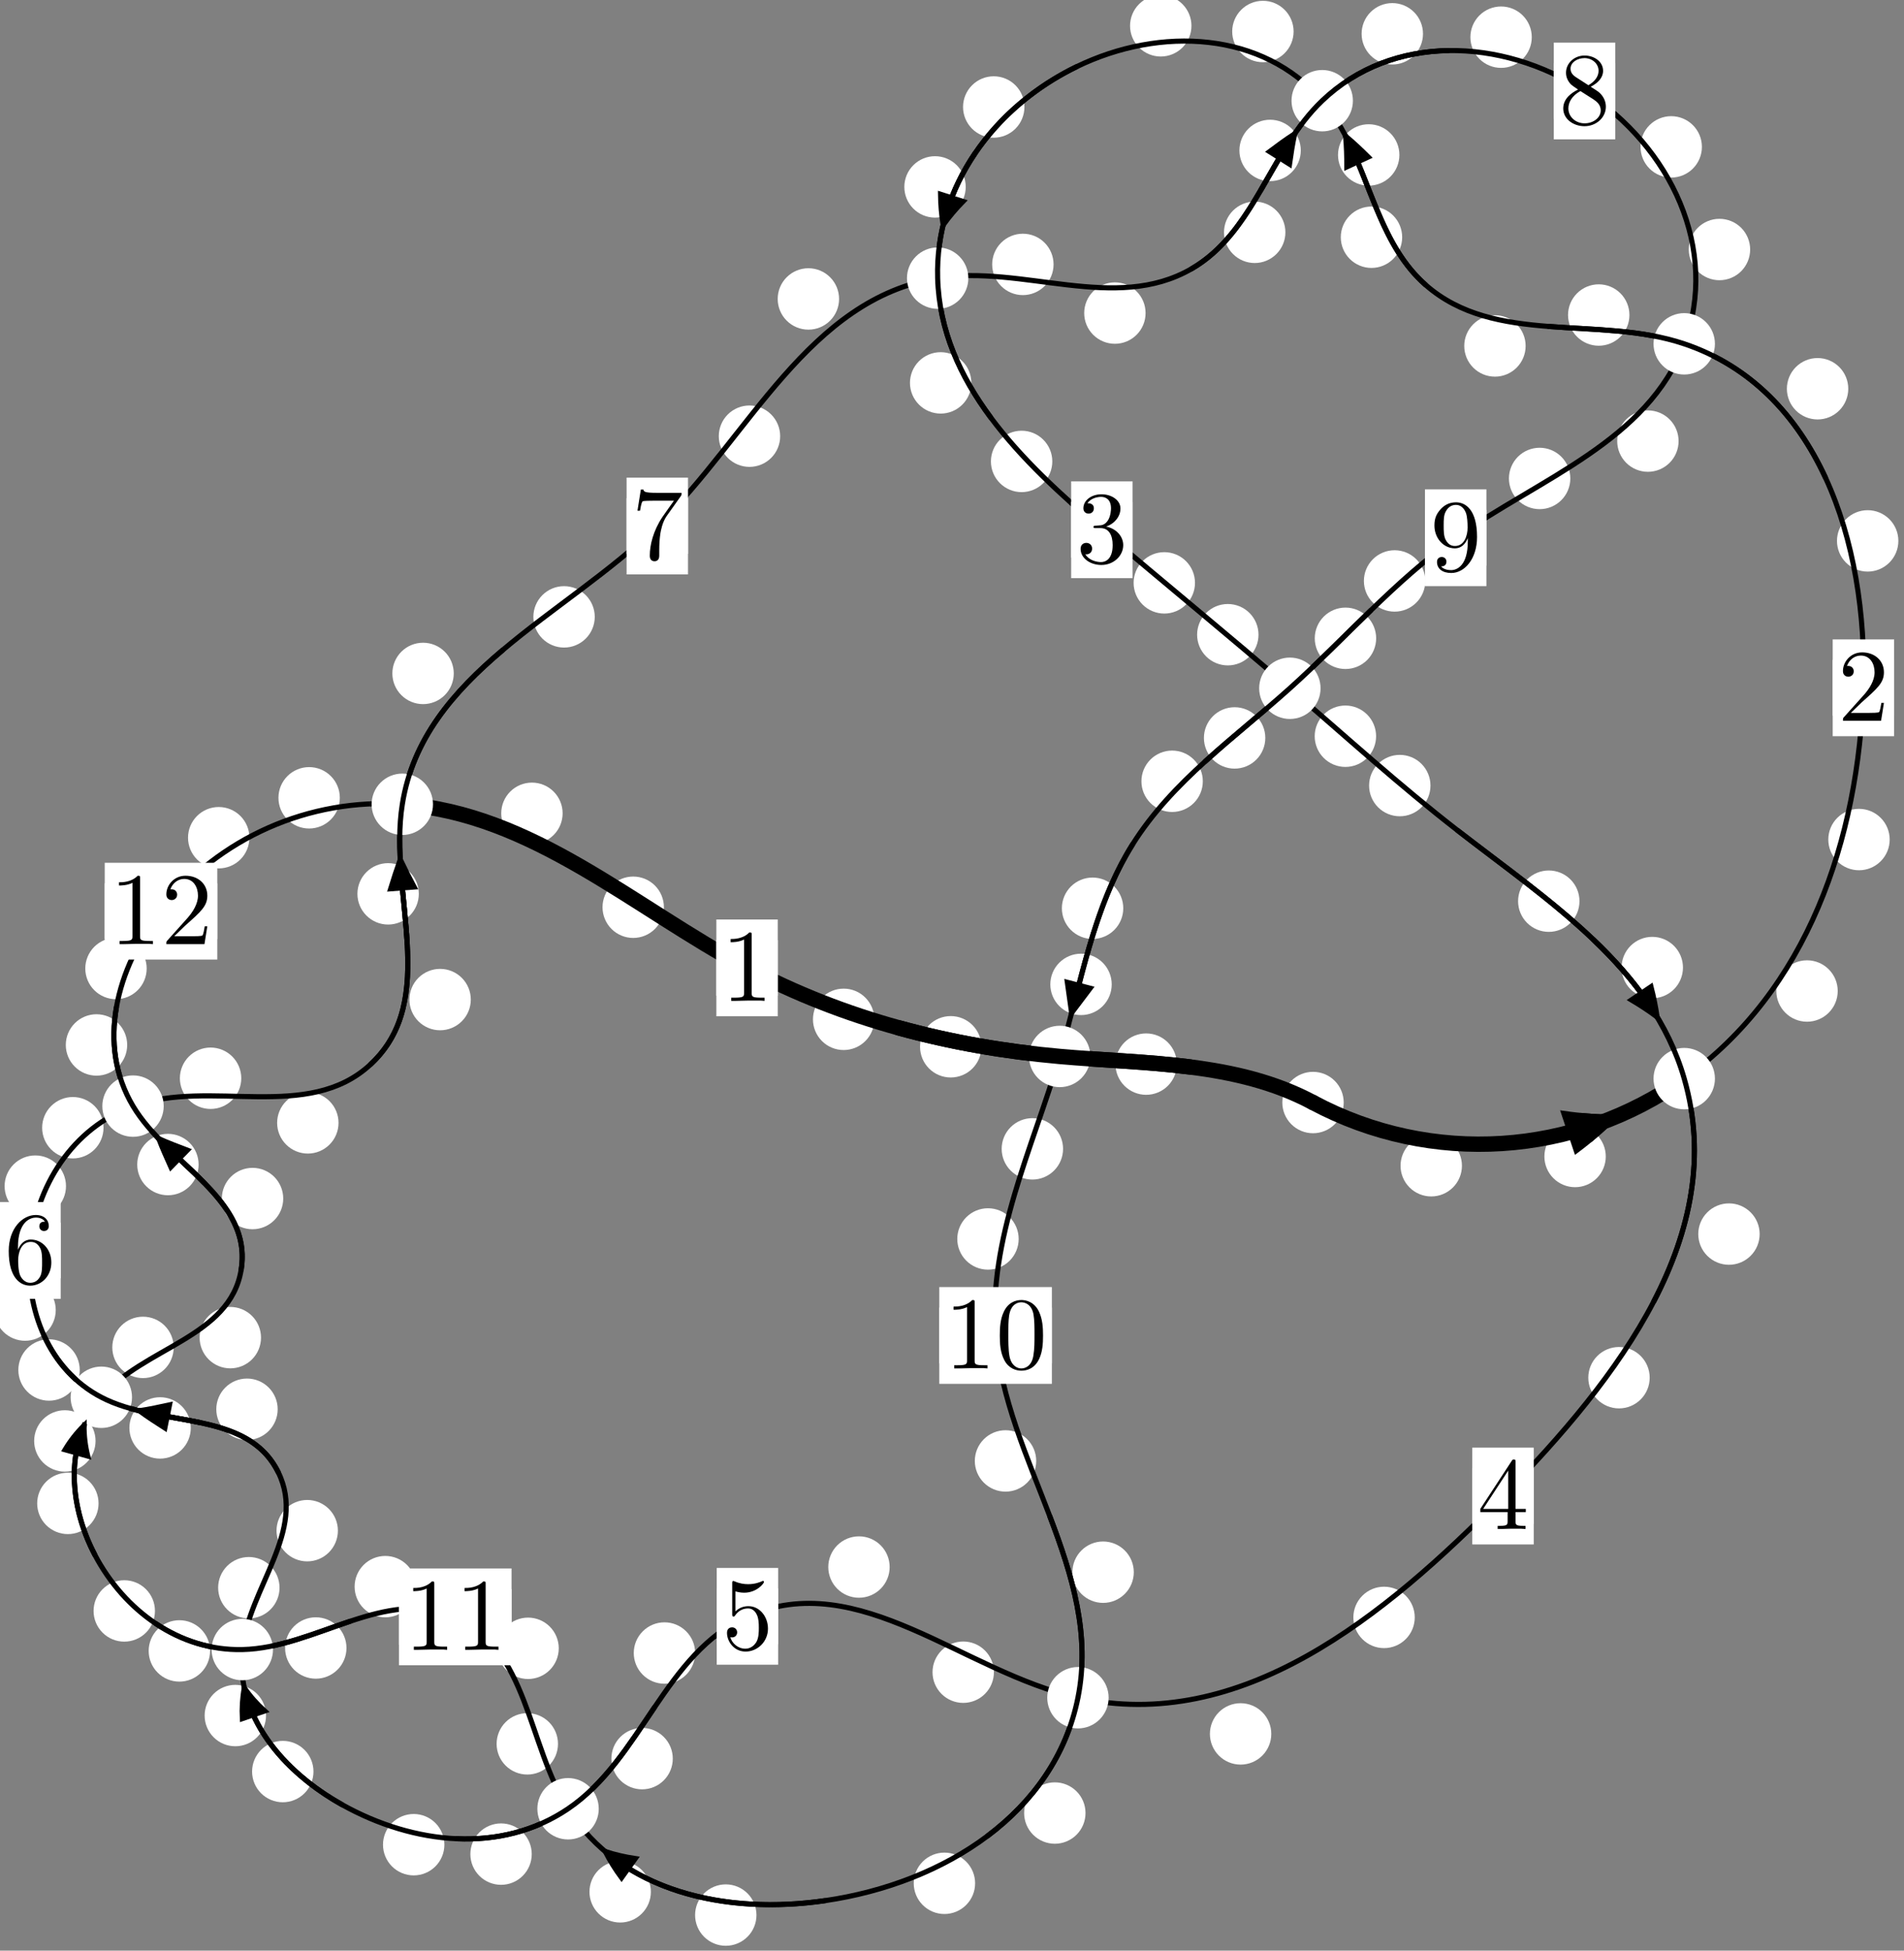 <?xml version="1.0"?>
<!-- Created by MetaPost 1.999 on 2021.07.06:0011 -->
<svg version="1.1" xmlns="http://www.w3.org/2000/svg" xmlns:xlink="http://www.w3.org/1999/xlink" width="185.4" height="189.891" viewBox="0 0 185.4 189.891">
<rect x="0" y="0" width="185.4" height="189.891" fill="#808080" stroke="none"/>
<!-- Original BoundingBox: -164.549103 -84.415634 20.851349 105.475479 -->
  <defs>
    <g transform="scale(0.01,0.01)" id="GLYPHcmr10_48">
      <path style="fill-rule: evenodd;" d="M460 -320C460 -400,455 -480,420 -554C374 -650,292 -666,250 -666C190 -666,117 -640,76 -547C44 -478,39 -400,39 -320C39 -245,43 -155,84 -79C127 2,200 22,249 22C303 22,379 1,423 -94C455 -163,460 -241,460 -320M249 -0C210 -0,151 -25,133 -121C122 -181,122 -273,122 -332C122 -396,122 -462,130 -516C149 -635,224 -644,249 -644C282 -644,348 -626,367 -527C377 -471,377 -395,377 -332C377 -257,377 -189,366 -125C351 -30,294 -0,249 -0"></path>
    </g>
    <g transform="scale(0.01,0.01)" id="GLYPHcmr10_49">
      <path style="fill-rule: evenodd;" d="M294 -640C294 -664,294 -666,271 -666C209 -602,121 -602,89 -602L89 -571C109 -571,168 -571,220 -597L220 -79C220 -43,217 -31,127 -31L95 -31L95 -0L257 -0L130 -3L217 -3L257 -3L297 -3L384 -3L419 -0L419 -31L387 -31C297 -31,294 -42,294 -79"></path>
    </g>
    <g transform="scale(0.01,0.01)" id="GLYPHcmr10_50">
      <path style="fill-rule: evenodd;" d="M127 -77L233 -180C389 -318,449 -372,449 -472C449 -586,359 -666,237 -666C124 -666,50 -574,50 -485C50 -429,100 -429,103 -429C120 -429,155 -441,155 -482C155 -508,137 -534,102 -534C94 -534,92 -534,89 -533C112 -598,166 -635,224 -635C315 -635,358 -554,358 -472C358 -392,308 -313,253 -251L61 -37C50 -26,50 -24,50 -0L421 -0L449 -174L424 -174C419 -144,412 -100,402 -85C395 -77,329 -77,307 -77"></path>
    </g>
    <g transform="scale(0.01,0.01)" id="GLYPHcmr10_51">
      <path style="fill-rule: evenodd;" d="M290 -352C372 -379,430 -449,430 -528C430 -610,342 -666,246 -666C145 -666,69 -606,69 -530C69 -497,91 -478,120 -478C151 -478,171 -500,171 -529C171 -579,124 -579,109 -579C140 -628,206 -641,242 -641C283 -641,338 -619,338 -529C338 -517,336 -459,310 -415C280 -367,246 -364,221 -363C213 -362,189 -360,182 -360C174 -359,167 -358,167 -348C167 -337,174 -337,191 -337L235 -337C317 -337,354 -269,354 -171C354 -35,285 -6,241 -6C198 -6,123 -23,88 -82C123 -77,154 -99,154 -137C154 -173,127 -193,98 -193C74 -193,42 -179,42 -135C42 -44,135 22,244 22C366 22,457 -69,457 -171C457 -253,394 -331,290 -352"></path>
    </g>
    <g transform="scale(0.01,0.01)" id="GLYPHcmr10_52">
      <path style="fill-rule: evenodd;" d="M294 -165L294 -78C294 -42,292 -31,218 -31L197 -31L197 -0L332 -0L238 -3L290 -3L332 -3L374 -3L427 -3L468 -0L468 -31L447 -31C373 -31,371 -42,371 -78L371 -165L471 -165L471 -196L371 -196L371 -651C371 -671,371 -677,355 -677C346 -677,343 -677,335 -665L28 -196L28 -165M300 -196L56 -196L300 -569"></path>
    </g>
    <g transform="scale(0.01,0.01)" id="GLYPHcmr10_53">
      <path style="fill-rule: evenodd;" d="M449 -201C449 -320,367 -420,259 -420C211 -420,168 -404,132 -369L132 -564C152 -558,185 -551,217 -551C340 -551,410 -642,410 -655C410 -661,407 -666,400 -666C399 -666,397 -666,392 -663C372 -654,323 -634,256 -634C216 -634,170 -641,123 -662C115 -665,113 -665,111 -665C101 -665,101 -657,101 -641L101 -345C101 -327,101 -319,115 -319C122 -319,124 -322,128 -328C139 -344,176 -398,257 -398C309 -398,334 -352,342 -334C358 -297,360 -258,360 -208C360 -173,360 -113,336 -71C312 -32,275 -6,229 -6C156 -6,99 -59,82 -118C85 -117,88 -116,99 -116C132 -116,149 -141,149 -165C149 -189,132 -214,99 -214C85 -214,50 -207,50 -161C50 -75,119 22,231 22C347 22,449 -74,449 -201"></path>
    </g>
    <g transform="scale(0.01,0.01)" id="GLYPHcmr10_54">
      <path style="fill-rule: evenodd;" d="M132 -328L132 -352C132 -605,256 -641,307 -641C331 -641,373 -635,395 -601C380 -601,340 -601,340 -556C340 -525,364 -510,386 -510C402 -510,432 -519,432 -558C432 -618,388 -666,305 -666C177 -666,42 -537,42 -316C42 -49,158 22,251 22C362 22,457 -72,457 -204C457 -331,368 -427,257 -427C189 -427,152 -376,132 -328M251 -6C188 -6,158 -66,152 -81C134 -128,134 -208,134 -226C134 -304,166 -404,256 -404C272 -404,318 -404,349 -342C367 -305,367 -254,367 -205C367 -157,367 -107,350 -71C320 -11,274 -6,251 -6"></path>
    </g>
    <g transform="scale(0.01,0.01)" id="GLYPHcmr10_55">
      <path style="fill-rule: evenodd;" d="M476 -609C485 -621,485 -623,485 -644L242 -644C120 -644,118 -657,114 -676L89 -676L56 -470L81 -470C84 -486,93 -549,106 -561C113 -567,191 -567,204 -567L411 -567C400 -551,321 -442,299 -409C209 -274,176 -135,176 -33C176 -23,176 22,222 22C268 22,268 -23,268 -33L268 -84C268 -139,271 -194,279 -248C283 -271,297 -357,341 -419"></path>
    </g>
    <g transform="scale(0.01,0.01)" id="GLYPHcmr10_56">
      <path style="fill-rule: evenodd;" d="M163 -457C117 -487,113 -521,113 -538C113 -599,178 -641,249 -641C322 -641,386 -589,386 -517C386 -460,347 -412,287 -377M309 -362C381 -399,430 -451,430 -517C430 -609,341 -666,250 -666C150 -666,69 -592,69 -499C69 -481,71 -436,113 -389C124 -377,161 -352,186 -335C128 -306,42 -250,42 -151C42 -45,144 22,249 22C362 22,457 -61,457 -168C457 -204,446 -249,408 -291C389 -312,373 -322,309 -362M209 -320L332 -242C360 -223,407 -193,407 -132C407 -58,332 -6,250 -6C164 -6,92 -68,92 -151C92 -209,124 -273,209 -320"></path>
    </g>
    <g transform="scale(0.01,0.01)" id="GLYPHcmr10_57">
      <path style="fill-rule: evenodd;" d="M367 -318L367 -286C367 -52,263 -6,205 -6C188 -6,134 -8,107 -42C151 -42,159 -71,159 -88C159 -119,135 -134,113 -134C97 -134,67 -125,67 -86C67 -19,121 22,206 22C335 22,457 -114,457 -329C457 -598,342 -666,253 -666C198 -666,149 -648,106 -603C65 -558,42 -516,42 -441C42 -316,130 -218,242 -218C303 -218,344 -260,367 -318M243 -241C227 -241,181 -241,150 -304C132 -341,132 -391,132 -440C132 -494,132 -541,153 -578C180 -628,218 -641,253 -641C299 -641,332 -607,349 -562C361 -530,365 -467,365 -421C365 -338,331 -241,243 -241"></path>
    </g>
  </defs>
  <path d="M142.355 113.482C142.355 112.69,142.04 111.93,141.479 111.369C140.919 110.809,140.159 110.494,139.366 110.494C138.573 110.494,137.813 110.809,137.253 111.369C136.692 111.93,136.377 112.69,136.377 113.482C136.377 114.275,136.692 115.035,137.253 115.596C137.813 116.156,138.573 116.471,139.366 116.471C140.159 116.471,140.919 116.156,141.479 115.596C142.04 115.035,142.355 114.275,142.355 113.482Z" style="fill: rgb(100%,100%,100%);stroke: none;"></path>
  <path d="M130.842 107.328C130.842 106.536,130.527 105.775,129.967 105.215C129.406 104.654,128.646 104.339,127.853 104.339C127.061 104.339,126.301 104.654,125.74 105.215C125.18 105.775,124.865 106.536,124.865 107.328C124.865 108.121,125.18 108.881,125.74 109.442C126.301 110.002,127.061 110.317,127.853 110.317C128.646 110.317,129.406 110.002,129.967 109.442C130.527 108.881,130.842 108.121,130.842 107.328Z" style="fill: rgb(100%,100%,100%);stroke: none;"></path>
  <path d="M178.946 96.472C178.946 95.679,178.631 94.919,178.07 94.359C177.51 93.798,176.75 93.483,175.957 93.483C175.164 93.483,174.404 93.798,173.844 94.359C173.283 94.919,172.968 95.679,172.968 96.472C172.968 97.265,173.283 98.025,173.844 98.585C174.404 99.146,175.164 99.461,175.957 99.461C176.75 99.461,177.51 99.146,178.07 98.585C178.631 98.025,178.946 97.265,178.946 96.472Z" style="fill: rgb(100%,100%,100%);stroke: none;"></path>
  <path d="M156.361 112.58C156.361 111.788,156.046 111.027,155.485 110.467C154.925 109.907,154.165 109.592,153.372 109.592C152.579 109.592,151.819 109.907,151.259 110.467C150.698 111.027,150.383 111.788,150.383 112.58C150.383 113.373,150.698 114.133,151.259 114.694C151.819 115.254,152.579 115.569,153.372 115.569C154.165 115.569,154.925 115.254,155.485 114.694C156.046 114.133,156.361 113.373,156.361 112.58Z" style="fill: rgb(100%,100%,100%);stroke: none;"></path>
  <path d="M184.851 52.654C184.851 51.861,184.536 51.101,183.976 50.541C183.415 49.98,182.655 49.665,181.863 49.665C181.07 49.665,180.31 49.98,179.749 50.541C179.189 51.101,178.874 51.861,178.874 52.654C178.874 53.447,179.189 54.207,179.749 54.767C180.31 55.328,181.07 55.643,181.863 55.643C182.655 55.643,183.415 55.328,183.976 54.767C184.536 54.207,184.851 53.447,184.851 52.654Z" style="fill: rgb(100%,100%,100%);stroke: none;"></path>
  <path d="M184.007 81.728C184.007 80.935,183.692 80.175,183.131 79.615C182.571 79.054,181.811 78.739,181.018 78.739C180.225 78.739,179.465 79.054,178.905 79.615C178.344 80.175,178.029 80.935,178.029 81.728C178.029 82.521,178.344 83.281,178.905 83.841C179.465 84.402,180.225 84.717,181.018 84.717C181.811 84.717,182.571 84.402,183.131 83.841C183.692 83.281,184.007 82.521,184.007 81.728Z" style="fill: rgb(100%,100%,100%);stroke: none;"></path>
  <path d="M158.664 30.667C158.664 29.874,158.349 29.114,157.789 28.554C157.228 27.993,156.468 27.678,155.675 27.678C154.883 27.678,154.122 27.993,153.562 28.554C153.001 29.114,152.686 29.874,152.686 30.667C152.686 31.46,153.001 32.22,153.562 32.78C154.122 33.341,154.883 33.656,155.675 33.656C156.468 33.656,157.228 33.341,157.789 32.78C158.349 32.22,158.664 31.46,158.664 30.667Z" style="fill: rgb(100%,100%,100%);stroke: none;"></path>
  <path d="M179.973 37.844C179.973 37.051,179.658 36.291,179.098 35.731C178.537 35.17,177.777 34.855,176.985 34.855C176.192 34.855,175.432 35.17,174.871 35.731C174.311 36.291,173.996 37.051,173.996 37.844C173.996 38.637,174.311 39.397,174.871 39.957C175.432 40.518,176.192 40.833,176.985 40.833C177.777 40.833,178.537 40.518,179.098 39.957C179.658 39.397,179.973 38.637,179.973 37.844Z" style="fill: rgb(100%,100%,100%);stroke: none;"></path>
  <path d="M136.535 23.094C136.535 22.301,136.22 21.541,135.66 20.981C135.1 20.42,134.339 20.105,133.547 20.105C132.754 20.105,131.994 20.42,131.433 20.981C130.873 21.541,130.558 22.301,130.558 23.094C130.558 23.887,130.873 24.647,131.433 25.207C131.994 25.768,132.754 26.083,133.547 26.083C134.339 26.083,135.1 25.768,135.66 25.207C136.22 24.647,136.535 23.887,136.535 23.094Z" style="fill: rgb(100%,100%,100%);stroke: none;"></path>
  <path d="M148.557 33.677C148.557 32.884,148.242 32.124,147.682 31.564C147.121 31.003,146.361 30.688,145.569 30.688C144.776 30.688,144.016 31.003,143.455 31.564C142.895 32.124,142.58 32.884,142.58 33.677C142.58 34.47,142.895 35.23,143.455 35.79C144.016 36.351,144.776 36.666,145.569 36.666C146.361 36.666,147.121 36.351,147.682 35.79C148.242 35.23,148.557 34.47,148.557 33.677Z" style="fill: rgb(100%,100%,100%);stroke: none;"></path>
  <path d="M125.963 3.067C125.963 2.274,125.648 1.514,125.088 0.954C124.527 0.393,123.767 0.078,122.974 0.078C122.182 0.078,121.421 0.393,120.861 0.954C120.3 1.514,119.985 2.274,119.985 3.067C119.985 3.86,120.3 4.62,120.861 5.18C121.421 5.741,122.182 6.056,122.974 6.056C123.767 6.056,124.527 5.741,125.088 5.18C125.648 4.62,125.963 3.86,125.963 3.067Z" style="fill: rgb(100%,100%,100%);stroke: none;"></path>
  <path d="M136.265 15.083C136.265 14.291,135.95 13.53,135.389 12.97C134.829 12.409,134.069 12.095,133.276 12.095C132.483 12.095,131.723 12.409,131.163 12.97C130.602 13.53,130.287 14.291,130.287 15.083C130.287 15.876,130.602 16.636,131.163 17.197C131.723 17.757,132.483 18.072,133.276 18.072C134.069 18.072,134.829 17.757,135.389 17.197C135.95 16.636,136.265 15.876,136.265 15.083Z" style="fill: rgb(100%,100%,100%);stroke: none;"></path>
  <path d="M99.753 10.415C99.753 9.622,99.438 8.862,98.878 8.302C98.317 7.741,97.557 7.426,96.764 7.426C95.972 7.426,95.211 7.741,94.651 8.302C94.091 8.862,93.776 9.622,93.776 10.415C93.776 11.208,94.091 11.968,94.651 12.528C95.211 13.089,95.972 13.404,96.764 13.404C97.557 13.404,98.317 13.089,98.878 12.528C99.438 11.968,99.753 11.208,99.753 10.415Z" style="fill: rgb(100%,100%,100%);stroke: none;"></path>
  <path d="M116.016 2.513C116.016 1.721,115.701 0.96,115.141 0.4C114.58 -0.161,113.82 -0.475,113.027 -0.475C112.235 -0.475,111.474 -0.161,110.914 0.4C110.353 0.96,110.038 1.721,110.038 2.513C110.038 3.306,110.353 4.066,110.914 4.627C111.474 5.187,112.235 5.502,113.027 5.502C113.82 5.502,114.58 5.187,115.141 4.627C115.701 4.066,116.016 3.306,116.016 2.513Z" style="fill: rgb(100%,100%,100%);stroke: none;"></path>
  <path d="M94.585 37.273C94.585 36.48,94.27 35.72,93.709 35.16C93.149 34.599,92.389 34.284,91.596 34.284C90.803 34.284,90.043 34.599,89.483 35.16C88.922 35.72,88.607 36.48,88.607 37.273C88.607 38.066,88.922 38.826,89.483 39.386C90.043 39.947,90.803 40.262,91.596 40.262C92.389 40.262,93.149 39.947,93.709 39.386C94.27 38.826,94.585 38.066,94.585 37.273Z" style="fill: rgb(100%,100%,100%);stroke: none;"></path>
  <path d="M94.036 18.195C94.036 17.402,93.721 16.642,93.161 16.082C92.6 15.521,91.84 15.206,91.047 15.206C90.255 15.206,89.494 15.521,88.934 16.082C88.373 16.642,88.059 17.402,88.059 18.195C88.059 18.988,88.373 19.748,88.934 20.308C89.494 20.869,90.255 21.184,91.047 21.184C91.84 21.184,92.6 20.869,93.161 20.308C93.721 19.748,94.036 18.988,94.036 18.195Z" style="fill: rgb(100%,100%,100%);stroke: none;"></path>
  <path d="M116.361 56.74C116.361 55.947,116.046 55.187,115.486 54.627C114.925 54.066,114.165 53.751,113.372 53.751C112.58 53.751,111.82 54.066,111.259 54.627C110.699 55.187,110.384 55.947,110.384 56.74C110.384 57.533,110.699 58.293,111.259 58.853C111.82 59.414,112.58 59.729,113.372 59.729C114.165 59.729,114.925 59.414,115.486 58.853C116.046 58.293,116.361 57.533,116.361 56.74Z" style="fill: rgb(100%,100%,100%);stroke: none;"></path>
  <path d="M102.467 44.918C102.467 44.125,102.152 43.365,101.592 42.805C101.031 42.244,100.271 41.929,99.478 41.929C98.686 41.929,97.925 42.244,97.365 42.805C96.805 43.365,96.49 44.125,96.49 44.918C96.49 45.711,96.805 46.471,97.365 47.031C97.925 47.592,98.686 47.907,99.478 47.907C100.271 47.907,101.031 47.592,101.592 47.031C102.152 46.471,102.467 45.711,102.467 44.918Z" style="fill: rgb(100%,100%,100%);stroke: none;"></path>
  <path d="M133.996 71.669C133.996 70.877,133.681 70.117,133.12 69.556C132.56 68.996,131.8 68.681,131.007 68.681C130.214 68.681,129.454 68.996,128.894 69.556C128.333 70.117,128.018 70.877,128.018 71.669C128.018 72.462,128.333 73.222,128.894 73.783C129.454 74.343,130.214 74.658,131.007 74.658C131.8 74.658,132.56 74.343,133.12 73.783C133.681 73.222,133.996 72.462,133.996 71.669Z" style="fill: rgb(100%,100%,100%);stroke: none;"></path>
  <path d="M122.546 61.787C122.546 60.994,122.231 60.234,121.67 59.673C121.11 59.113,120.35 58.798,119.557 58.798C118.764 58.798,118.004 59.113,117.444 59.673C116.883 60.234,116.568 60.994,116.568 61.787C116.568 62.579,116.883 63.34,117.444 63.9C118.004 64.46,118.764 64.775,119.557 64.775C120.35 64.775,121.11 64.46,121.67 63.9C122.231 63.34,122.546 62.579,122.546 61.787Z" style="fill: rgb(100%,100%,100%);stroke: none;"></path>
  <path d="M153.8 87.726C153.8 86.934,153.485 86.174,152.924 85.613C152.364 85.053,151.604 84.738,150.811 84.738C150.018 84.738,149.258 85.053,148.698 85.613C148.137 86.174,147.822 86.934,147.822 87.726C147.822 88.519,148.137 89.279,148.698 89.84C149.258 90.4,150.018 90.715,150.811 90.715C151.604 90.715,152.364 90.4,152.924 89.84C153.485 89.279,153.8 88.519,153.8 87.726Z" style="fill: rgb(100%,100%,100%);stroke: none;"></path>
  <path d="M139.291 76.474C139.291 75.681,138.976 74.921,138.416 74.36C137.855 73.8,137.095 73.485,136.303 73.485C135.51 73.485,134.75 73.8,134.189 74.36C133.629 74.921,133.314 75.681,133.314 76.474C133.314 77.266,133.629 78.026,134.189 78.587C134.75 79.147,135.51 79.462,136.303 79.462C137.095 79.462,137.855 79.147,138.416 78.587C138.976 78.026,139.291 77.266,139.291 76.474Z" style="fill: rgb(100%,100%,100%);stroke: none;"></path>
  <path d="M171.345 120.133C171.345 119.341,171.03 118.581,170.469 118.02C169.909 117.46,169.149 117.145,168.356 117.145C167.563 117.145,166.803 117.46,166.243 118.02C165.682 118.581,165.367 119.341,165.367 120.133C165.367 120.926,165.682 121.686,166.243 122.247C166.803 122.807,167.563 123.122,168.356 123.122C169.149 123.122,169.909 122.807,170.469 122.247C171.03 121.686,171.345 120.926,171.345 120.133Z" style="fill: rgb(100%,100%,100%);stroke: none;"></path>
  <path d="M163.877 94.188C163.877 93.396,163.562 92.636,163.001 92.075C162.441 91.515,161.681 91.2,160.888 91.2C160.095 91.2,159.335 91.515,158.775 92.075C158.214 92.636,157.899 93.396,157.899 94.188C157.899 94.981,158.214 95.741,158.775 96.302C159.335 96.862,160.095 97.177,160.888 97.177C161.681 97.177,162.441 96.862,163.001 96.302C163.562 95.741,163.877 94.981,163.877 94.188Z" style="fill: rgb(100%,100%,100%);stroke: none;"></path>
  <path d="M137.76 157.45C137.76 156.657,137.445 155.897,136.884 155.337C136.324 154.776,135.564 154.461,134.771 154.461C133.978 154.461,133.218 154.776,132.658 155.337C132.097 155.897,131.782 156.657,131.782 157.45C131.782 158.243,132.097 159.003,132.658 159.563C133.218 160.124,133.978 160.439,134.771 160.439C135.564 160.439,136.324 160.124,136.884 159.563C137.445 159.003,137.76 158.243,137.76 157.45Z" style="fill: rgb(100%,100%,100%);stroke: none;"></path>
  <path d="M160.637 134.115C160.637 133.322,160.322 132.562,159.761 132.002C159.201 131.441,158.441 131.126,157.648 131.126C156.855 131.126,156.095 131.441,155.535 132.002C154.974 132.562,154.659 133.322,154.659 134.115C154.659 134.908,154.974 135.668,155.535 136.228C156.095 136.789,156.855 137.104,157.648 137.104C158.441 137.104,159.201 136.789,159.761 136.228C160.322 135.668,160.637 134.908,160.637 134.115Z" style="fill: rgb(100%,100%,100%);stroke: none;"></path>
  <path d="M96.781 162.784C96.781 161.991,96.466 161.231,95.906 160.67C95.345 160.11,94.585 159.795,93.793 159.795C93 159.795,92.24 160.11,91.679 160.67C91.119 161.231,90.804 161.991,90.804 162.784C90.804 163.576,91.119 164.337,91.679 164.897C92.24 165.458,93 165.772,93.793 165.772C94.585 165.772,95.345 165.458,95.906 164.897C96.466 164.337,96.781 163.576,96.781 162.784Z" style="fill: rgb(100%,100%,100%);stroke: none;"></path>
  <path d="M123.79 168.791C123.79 167.998,123.475 167.238,122.915 166.677C122.354 166.117,121.594 165.802,120.801 165.802C120.009 165.802,119.249 166.117,118.688 166.677C118.128 167.238,117.813 167.998,117.813 168.791C117.813 169.583,118.128 170.343,118.688 170.904C119.249 171.464,120.009 171.779,120.801 171.779C121.594 171.779,122.354 171.464,122.915 170.904C123.475 170.343,123.79 169.583,123.79 168.791Z" style="fill: rgb(100%,100%,100%);stroke: none;"></path>
  <path d="M67.69 160.917C67.69 160.124,67.375 159.364,66.814 158.804C66.254 158.243,65.494 157.928,64.701 157.928C63.908 157.928,63.148 158.243,62.588 158.804C62.027 159.364,61.712 160.124,61.712 160.917C61.712 161.71,62.027 162.47,62.588 163.03C63.148 163.591,63.908 163.906,64.701 163.906C65.494 163.906,66.254 163.591,66.814 163.03C67.375 162.47,67.69 161.71,67.69 160.917Z" style="fill: rgb(100%,100%,100%);stroke: none;"></path>
  <path d="M86.63 152.546C86.63 151.754,86.315 150.994,85.755 150.433C85.194 149.873,84.434 149.558,83.641 149.558C82.849 149.558,82.089 149.873,81.528 150.433C80.968 150.994,80.653 151.754,80.653 152.546C80.653 153.339,80.968 154.099,81.528 154.66C82.089 155.22,82.849 155.535,83.641 155.535C84.434 155.535,85.194 155.22,85.755 154.66C86.315 154.099,86.63 153.339,86.63 152.546Z" style="fill: rgb(100%,100%,100%);stroke: none;"></path>
  <path d="M51.778 180.492C51.778 179.7,51.463 178.939,50.903 178.379C50.343 177.819,49.582 177.504,48.79 177.504C47.997 177.504,47.237 177.819,46.676 178.379C46.116 178.939,45.801 179.7,45.801 180.492C45.801 181.285,46.116 182.045,46.676 182.606C47.237 183.166,47.997 183.481,48.79 183.481C49.582 183.481,50.343 183.166,50.903 182.606C51.463 182.045,51.778 181.285,51.778 180.492Z" style="fill: rgb(100%,100%,100%);stroke: none;"></path>
  <path d="M65.512 171.198C65.512 170.405,65.197 169.645,64.636 169.085C64.076 168.524,63.315 168.209,62.523 168.209C61.73 168.209,60.97 168.524,60.409 169.085C59.849 169.645,59.534 170.405,59.534 171.198C59.534 171.991,59.849 172.751,60.409 173.311C60.97 173.872,61.73 174.187,62.523 174.187C63.315 174.187,64.076 173.872,64.636 173.311C65.197 172.751,65.512 171.991,65.512 171.198Z" style="fill: rgb(100%,100%,100%);stroke: none;"></path>
  <path d="M30.524 172.456C30.524 171.664,30.209 170.903,29.649 170.343C29.088 169.783,28.328 169.468,27.536 169.468C26.743 169.468,25.983 169.783,25.422 170.343C24.862 170.903,24.547 171.664,24.547 172.456C24.547 173.249,24.862 174.009,25.422 174.57C25.983 175.13,26.743 175.445,27.536 175.445C28.328 175.445,29.088 175.13,29.649 174.57C30.209 174.009,30.524 173.249,30.524 172.456Z" style="fill: rgb(100%,100%,100%);stroke: none;"></path>
  <path d="M43.271 179.576C43.271 178.783,42.956 178.023,42.396 177.462C41.836 176.902,41.075 176.587,40.283 176.587C39.49 176.587,38.73 176.902,38.169 177.462C37.609 178.023,37.294 178.783,37.294 179.576C37.294 180.368,37.609 181.128,38.169 181.689C38.73 182.249,39.49 182.564,40.283 182.564C41.075 182.564,41.836 182.249,42.396 181.689C42.956 181.128,43.271 180.368,43.271 179.576Z" style="fill: rgb(100%,100%,100%);stroke: none;"></path>
  <path d="M27.219 154.558C27.219 153.766,26.904 153.005,26.343 152.445C25.783 151.884,25.023 151.57,24.23 151.57C23.437 151.57,22.677 151.884,22.117 152.445C21.556 153.005,21.241 153.766,21.241 154.558C21.241 155.351,21.556 156.111,22.117 156.672C22.677 157.232,23.437 157.547,24.23 157.547C25.023 157.547,25.783 157.232,26.343 156.672C26.904 156.111,27.219 155.351,27.219 154.558Z" style="fill: rgb(100%,100%,100%);stroke: none;"></path>
  <path d="M25.904 167.005C25.904 166.212,25.589 165.452,25.028 164.891C24.468 164.331,23.708 164.016,22.915 164.016C22.122 164.016,21.362 164.331,20.802 164.891C20.241 165.452,19.926 166.212,19.926 167.005C19.926 167.797,20.241 168.558,20.802 169.118C21.362 169.678,22.122 169.993,22.915 169.993C23.708 169.993,24.468 169.678,25.028 169.118C25.589 168.558,25.904 167.797,25.904 167.005Z" style="fill: rgb(100%,100%,100%);stroke: none;"></path>
  <path d="M27.039 137.187C27.039 136.395,26.725 135.634,26.164 135.074C25.604 134.513,24.843 134.198,24.051 134.198C23.258 134.198,22.498 134.513,21.937 135.074C21.377 135.634,21.062 136.395,21.062 137.187C21.062 137.98,21.377 138.74,21.937 139.301C22.498 139.861,23.258 140.176,24.051 140.176C24.843 140.176,25.604 139.861,26.164 139.301C26.725 138.74,27.039 137.98,27.039 137.187Z" style="fill: rgb(100%,100%,100%);stroke: none;"></path>
  <path d="M32.903 149.006C32.903 148.213,32.588 147.453,32.028 146.893C31.467 146.332,30.707 146.017,29.915 146.017C29.122 146.017,28.362 146.332,27.801 146.893C27.241 147.453,26.926 148.213,26.926 149.006C26.926 149.799,27.241 150.559,27.801 151.119C28.362 151.68,29.122 151.995,29.915 151.995C30.707 151.995,31.467 151.68,32.028 151.119C32.588 150.559,32.903 149.799,32.903 149.006Z" style="fill: rgb(100%,100%,100%);stroke: none;"></path>
  <path d="M7.764 133.364C7.764 132.571,7.449 131.811,6.888 131.251C6.328 130.69,5.567 130.375,4.775 130.375C3.982 130.375,3.222 130.69,2.661 131.251C2.101 131.811,1.786 132.571,1.786 133.364C1.786 134.157,2.101 134.917,2.661 135.477C3.222 136.038,3.982 136.353,4.775 136.353C5.567 136.353,6.328 136.038,6.888 135.477C7.449 134.917,7.764 134.157,7.764 133.364Z" style="fill: rgb(100%,100%,100%);stroke: none;"></path>
  <path d="M18.577 139.005C18.577 138.212,18.262 137.452,17.702 136.891C17.141 136.331,16.381 136.016,15.588 136.016C14.796 136.016,14.035 136.331,13.475 136.891C12.915 137.452,12.6 138.212,12.6 139.005C12.6 139.797,12.915 140.557,13.475 141.118C14.035 141.678,14.796 141.993,15.588 141.993C16.381 141.993,17.141 141.678,17.702 141.118C18.262 140.557,18.577 139.797,18.577 139.005Z" style="fill: rgb(100%,100%,100%);stroke: none;"></path>
  <path d="M6.426 115.466C6.426 114.674,6.111 113.914,5.551 113.353C4.99 112.793,4.23 112.478,3.437 112.478C2.645 112.478,1.885 112.793,1.324 113.353C0.764 113.914,0.449 114.674,0.449 115.466C0.449 116.259,0.764 117.019,1.324 117.58C1.885 118.14,2.645 118.455,3.437 118.455C4.23 118.455,4.99 118.14,5.551 117.58C6.111 117.019,6.426 116.259,6.426 115.466Z" style="fill: rgb(100%,100%,100%);stroke: none;"></path>
  <path d="M5.428 127.53C5.428 126.737,5.113 125.977,4.553 125.417C3.992 124.856,3.232 124.541,2.44 124.541C1.647 124.541,0.887 124.856,0.326 125.417C-0.234 125.977,-0.549 126.737,-0.549 127.53C-0.549 128.323,-0.234 129.083,0.326 129.643C0.887 130.204,1.647 130.519,2.44 130.519C3.232 130.519,3.992 130.204,4.553 129.643C5.113 129.083,5.428 128.323,5.428 127.53Z" style="fill: rgb(100%,100%,100%);stroke: none;"></path>
  <path d="M23.493 104.964C23.493 104.171,23.178 103.411,22.617 102.85C22.057 102.29,21.297 101.975,20.504 101.975C19.711 101.975,18.951 102.29,18.391 102.85C17.83 103.411,17.515 104.171,17.515 104.964C17.515 105.756,17.83 106.517,18.391 107.077C18.951 107.638,19.711 107.953,20.504 107.953C21.297 107.953,22.057 107.638,22.617 107.077C23.178 106.517,23.493 105.756,23.493 104.964Z" style="fill: rgb(100%,100%,100%);stroke: none;"></path>
  <path d="M10.081 109.781C10.081 108.988,9.767 108.228,9.206 107.668C8.646 107.107,7.885 106.792,7.093 106.792C6.3 106.792,5.54 107.107,4.979 107.668C4.419 108.228,4.104 108.988,4.104 109.781C4.104 110.574,4.419 111.334,4.979 111.894C5.54 112.455,6.3 112.77,7.093 112.77C7.885 112.77,8.646 112.455,9.206 111.894C9.767 111.334,10.081 110.574,10.081 109.781Z" style="fill: rgb(100%,100%,100%);stroke: none;"></path>
  <path d="M45.844 97.305C45.844 96.513,45.529 95.753,44.968 95.192C44.408 94.632,43.647 94.317,42.855 94.317C42.062 94.317,41.302 94.632,40.741 95.192C40.181 95.753,39.866 96.513,39.866 97.305C39.866 98.098,40.181 98.858,40.741 99.419C41.302 99.979,42.062 100.294,42.855 100.294C43.647 100.294,44.408 99.979,44.968 99.419C45.529 98.858,45.844 98.098,45.844 97.305Z" style="fill: rgb(100%,100%,100%);stroke: none;"></path>
  <path d="M32.964 109.308C32.964 108.515,32.649 107.755,32.088 107.195C31.528 106.634,30.768 106.319,29.975 106.319C29.182 106.319,28.422 106.634,27.862 107.195C27.301 107.755,26.986 108.515,26.986 109.308C26.986 110.101,27.301 110.861,27.862 111.421C28.422 111.982,29.182 112.297,29.975 112.297C30.768 112.297,31.528 111.982,32.088 111.421C32.649 110.861,32.964 110.101,32.964 109.308Z" style="fill: rgb(100%,100%,100%);stroke: none;"></path>
  <path d="M44.184 65.557C44.184 64.764,43.869 64.004,43.308 63.443C42.748 62.883,41.988 62.568,41.195 62.568C40.402 62.568,39.642 62.883,39.082 63.443C38.521 64.004,38.206 64.764,38.206 65.557C38.206 66.349,38.521 67.109,39.082 67.67C39.642 68.23,40.402 68.545,41.195 68.545C41.988 68.545,42.748 68.23,43.308 67.67C43.869 67.109,44.184 66.349,44.184 65.557Z" style="fill: rgb(100%,100%,100%);stroke: none;"></path>
  <path d="M40.781 87.013C40.781 86.22,40.466 85.46,39.905 84.9C39.345 84.339,38.585 84.024,37.792 84.024C36.999 84.024,36.239 84.339,35.679 84.9C35.118 85.46,34.803 86.22,34.803 87.013C34.803 87.806,35.118 88.566,35.679 89.126C36.239 89.687,36.999 90.002,37.792 90.002C38.585 90.002,39.345 89.687,39.905 89.126C40.466 88.566,40.781 87.806,40.781 87.013Z" style="fill: rgb(100%,100%,100%);stroke: none;"></path>
  <path d="M75.968 42.461C75.968 41.669,75.653 40.908,75.093 40.348C74.532 39.787,73.772 39.473,72.98 39.473C72.187 39.473,71.427 39.787,70.866 40.348C70.306 40.908,69.991 41.669,69.991 42.461C69.991 43.254,70.306 44.014,70.866 44.575C71.427 45.135,72.187 45.45,72.98 45.45C73.772 45.45,74.532 45.135,75.093 44.575C75.653 44.014,75.968 43.254,75.968 42.461Z" style="fill: rgb(100%,100%,100%);stroke: none;"></path>
  <path d="M57.914 60.049C57.914 59.257,57.599 58.496,57.038 57.936C56.478 57.376,55.718 57.061,54.925 57.061C54.132 57.061,53.372 57.376,52.812 57.936C52.251 58.496,51.936 59.257,51.936 60.049C51.936 60.842,52.251 61.602,52.812 62.163C53.372 62.723,54.132 63.038,54.925 63.038C55.718 63.038,56.478 62.723,57.038 62.163C57.599 61.602,57.914 60.842,57.914 60.049Z" style="fill: rgb(100%,100%,100%);stroke: none;"></path>
  <path d="M102.59 25.74C102.59 24.947,102.275 24.187,101.714 23.626C101.154 23.066,100.394 22.751,99.601 22.751C98.808 22.751,98.048 23.066,97.488 23.626C96.927 24.187,96.612 24.947,96.612 25.74C96.612 26.532,96.927 27.292,97.488 27.853C98.048 28.413,98.808 28.728,99.601 28.728C100.394 28.728,101.154 28.413,101.714 27.853C102.275 27.292,102.59 26.532,102.59 25.74Z" style="fill: rgb(100%,100%,100%);stroke: none;"></path>
  <path d="M81.705 29.101C81.705 28.308,81.391 27.548,80.83 26.988C80.27 26.427,79.509 26.112,78.717 26.112C77.924 26.112,77.164 26.427,76.603 26.988C76.043 27.548,75.728 28.308,75.728 29.101C75.728 29.894,76.043 30.654,76.603 31.214C77.164 31.775,77.924 32.09,78.717 32.09C79.509 32.09,80.27 31.775,80.83 31.214C81.391 30.654,81.705 29.894,81.705 29.101Z" style="fill: rgb(100%,100%,100%);stroke: none;"></path>
  <path d="M125.164 22.616C125.164 21.823,124.849 21.063,124.288 20.503C123.728 19.942,122.968 19.627,122.175 19.627C121.382 19.627,120.622 19.942,120.062 20.503C119.501 21.063,119.186 21.823,119.186 22.616C119.186 23.409,119.501 24.169,120.062 24.729C120.622 25.29,121.382 25.605,122.175 25.605C122.968 25.605,123.728 25.29,124.288 24.729C124.849 24.169,125.164 23.409,125.164 22.616Z" style="fill: rgb(100%,100%,100%);stroke: none;"></path>
  <path d="M111.55 30.478C111.55 29.685,111.235 28.925,110.675 28.365C110.114 27.804,109.354 27.489,108.561 27.489C107.769 27.489,107.009 27.804,106.448 28.365C105.888 28.925,105.573 29.685,105.573 30.478C105.573 31.271,105.888 32.031,106.448 32.591C107.009 33.152,107.769 33.467,108.561 33.467C109.354 33.467,110.114 33.152,110.675 32.591C111.235 32.031,111.55 31.271,111.55 30.478Z" style="fill: rgb(100%,100%,100%);stroke: none;"></path>
  <path d="M138.563 3.29C138.563 2.497,138.248 1.737,137.687 1.176C137.127 0.616,136.367 0.301,135.574 0.301C134.781 0.301,134.021 0.616,133.461 1.176C132.9 1.737,132.585 2.497,132.585 3.29C132.585 4.082,132.9 4.843,133.461 5.403C134.021 5.964,134.781 6.279,135.574 6.279C136.367 6.279,137.127 5.964,137.687 5.403C138.248 4.843,138.563 4.082,138.563 3.29Z" style="fill: rgb(100%,100%,100%);stroke: none;"></path>
  <path d="M126.663 14.645C126.663 13.852,126.348 13.092,125.788 12.531C125.227 11.971,124.467 11.656,123.675 11.656C122.882 11.656,122.122 11.971,121.561 12.531C121.001 13.092,120.686 13.852,120.686 14.645C120.686 15.438,121.001 16.198,121.561 16.758C122.122 17.319,122.882 17.634,123.675 17.634C124.467 17.634,125.227 17.319,125.788 16.758C126.348 16.198,126.663 15.438,126.663 14.645Z" style="fill: rgb(100%,100%,100%);stroke: none;"></path>
  <path d="M165.721 14.298C165.721 13.505,165.406 12.745,164.845 12.184C164.285 11.624,163.525 11.309,162.732 11.309C161.939 11.309,161.179 11.624,160.619 12.184C160.058 12.745,159.743 13.505,159.743 14.298C159.743 15.09,160.058 15.85,160.619 16.411C161.179 16.971,161.939 17.286,162.732 17.286C163.525 17.286,164.285 16.971,164.845 16.411C165.406 15.85,165.721 15.09,165.721 14.298Z" style="fill: rgb(100%,100%,100%);stroke: none;"></path>
  <path d="M149.155 3.62C149.155 2.827,148.84 2.067,148.28 1.506C147.719 0.946,146.959 0.631,146.166 0.631C145.374 0.631,144.614 0.946,144.053 1.506C143.493 2.067,143.178 2.827,143.178 3.62C143.178 4.412,143.493 5.173,144.053 5.733C144.614 6.294,145.374 6.608,146.166 6.608C146.959 6.608,147.719 6.294,148.28 5.733C148.84 5.173,149.155 4.412,149.155 3.62Z" style="fill: rgb(100%,100%,100%);stroke: none;"></path>
  <path d="M163.451 42.94C163.451 42.147,163.136 41.387,162.576 40.827C162.015 40.266,161.255 39.951,160.462 39.951C159.67 39.951,158.909 40.266,158.349 40.827C157.789 41.387,157.474 42.147,157.474 42.94C157.474 43.733,157.789 44.493,158.349 45.053C158.909 45.614,159.67 45.929,160.462 45.929C161.255 45.929,162.015 45.614,162.576 45.053C163.136 44.493,163.451 43.733,163.451 42.94Z" style="fill: rgb(100%,100%,100%);stroke: none;"></path>
  <path d="M170.419 24.289C170.419 23.497,170.104 22.736,169.544 22.176C168.983 21.615,168.223 21.301,167.43 21.301C166.638 21.301,165.877 21.615,165.317 22.176C164.756 22.736,164.442 23.497,164.442 24.289C164.442 25.082,164.756 25.842,165.317 26.403C165.877 26.963,166.638 27.278,167.43 27.278C168.223 27.278,168.983 26.963,169.544 26.403C170.104 25.842,170.419 25.082,170.419 24.289Z" style="fill: rgb(100%,100%,100%);stroke: none;"></path>
  <path d="M138.786 56.553C138.786 55.76,138.471 55,137.91 54.44C137.35 53.879,136.59 53.564,135.797 53.564C135.004 53.564,134.244 53.879,133.684 54.44C133.123 55,132.808 55.76,132.808 56.553C132.808 57.346,133.123 58.106,133.684 58.666C134.244 59.227,135.004 59.542,135.797 59.542C136.59 59.542,137.35 59.227,137.91 58.666C138.471 58.106,138.786 57.346,138.786 56.553Z" style="fill: rgb(100%,100%,100%);stroke: none;"></path>
  <path d="M152.908 46.576C152.908 45.784,152.593 45.024,152.033 44.463C151.472 43.903,150.712 43.588,149.92 43.588C149.127 43.588,148.367 43.903,147.806 44.463C147.246 45.024,146.931 45.784,146.931 46.576C146.931 47.369,147.246 48.129,147.806 48.69C148.367 49.25,149.127 49.565,149.92 49.565C150.712 49.565,151.472 49.25,152.033 48.69C152.593 48.129,152.908 47.369,152.908 46.576Z" style="fill: rgb(100%,100%,100%);stroke: none;"></path>
  <path d="M123.208 71.835C123.208 71.042,122.893 70.282,122.332 69.722C121.772 69.161,121.012 68.846,120.219 68.846C119.426 68.846,118.666 69.161,118.106 69.722C117.545 70.282,117.23 71.042,117.23 71.835C117.23 72.628,117.545 73.388,118.106 73.948C118.666 74.509,119.426 74.824,120.219 74.824C121.012 74.824,121.772 74.509,122.332 73.948C122.893 73.388,123.208 72.628,123.208 71.835Z" style="fill: rgb(100%,100%,100%);stroke: none;"></path>
  <path d="M134.002 62.137C134.002 61.344,133.687 60.584,133.126 60.024C132.566 59.463,131.806 59.148,131.013 59.148C130.22 59.148,129.46 59.463,128.9 60.024C128.339 60.584,128.024 61.344,128.024 62.137C128.024 62.93,128.339 63.69,128.9 64.251C129.46 64.811,130.22 65.126,131.013 65.126C131.806 65.126,132.566 64.811,133.126 64.251C133.687 63.69,134.002 62.93,134.002 62.137Z" style="fill: rgb(100%,100%,100%);stroke: none;"></path>
  <path d="M109.377 88.416C109.377 87.623,109.062 86.863,108.501 86.302C107.941 85.742,107.18 85.427,106.388 85.427C105.595 85.427,104.835 85.742,104.274 86.302C103.714 86.863,103.399 87.623,103.399 88.416C103.399 89.208,103.714 89.969,104.274 90.529C104.835 91.089,105.595 91.404,106.388 91.404C107.18 91.404,107.941 91.089,108.501 90.529C109.062 89.969,109.377 89.208,109.377 88.416Z" style="fill: rgb(100%,100%,100%);stroke: none;"></path>
  <path d="M117.123 76.055C117.123 75.263,116.808 74.502,116.247 73.942C115.687 73.381,114.927 73.066,114.134 73.066C113.341 73.066,112.581 73.381,112.021 73.942C111.46 74.502,111.145 75.263,111.145 76.055C111.145 76.848,111.46 77.608,112.021 78.169C112.581 78.729,113.341 79.044,114.134 79.044C114.927 79.044,115.687 78.729,116.247 78.169C116.808 77.608,117.123 76.848,117.123 76.055Z" style="fill: rgb(100%,100%,100%);stroke: none;"></path>
  <path d="M103.515 111.838C103.515 111.045,103.2 110.285,102.639 109.725C102.079 109.164,101.318 108.849,100.526 108.849C99.733 108.849,98.973 109.164,98.412 109.725C97.852 110.285,97.537 111.045,97.537 111.838C97.537 112.631,97.852 113.391,98.412 113.951C98.973 114.512,99.733 114.827,100.526 114.827C101.318 114.827,102.079 114.512,102.639 113.951C103.2 113.391,103.515 112.631,103.515 111.838Z" style="fill: rgb(100%,100%,100%);stroke: none;"></path>
  <path d="M108.252 95.827C108.252 95.035,107.937 94.275,107.376 93.714C106.816 93.154,106.056 92.839,105.263 92.839C104.47 92.839,103.71 93.154,103.15 93.714C102.589 94.275,102.274 95.035,102.274 95.827C102.274 96.62,102.589 97.38,103.15 97.941C103.71 98.501,104.47 98.816,105.263 98.816C106.056 98.816,106.816 98.501,107.376 97.941C107.937 97.38,108.252 96.62,108.252 95.827Z" style="fill: rgb(100%,100%,100%);stroke: none;"></path>
  <path d="M100.9 142.217C100.9 141.425,100.585 140.665,100.024 140.104C99.464 139.544,98.704 139.229,97.911 139.229C97.118 139.229,96.358 139.544,95.798 140.104C95.237 140.665,94.922 141.425,94.922 142.217C94.922 143.01,95.237 143.77,95.798 144.331C96.358 144.891,97.118 145.206,97.911 145.206C98.704 145.206,99.464 144.891,100.024 144.331C100.585 143.77,100.9 143.01,100.9 142.217Z" style="fill: rgb(100%,100%,100%);stroke: none;"></path>
  <path d="M99.192 120.609C99.192 119.816,98.877 119.056,98.317 118.495C97.756 117.935,96.996 117.62,96.203 117.62C95.411 117.62,94.65 117.935,94.09 118.495C93.529 119.056,93.214 119.816,93.214 120.609C93.214 121.401,93.529 122.161,94.09 122.722C94.65 123.282,95.411 123.597,96.203 123.597C96.996 123.597,97.756 123.282,98.317 122.722C98.877 122.161,99.192 121.401,99.192 120.609Z" style="fill: rgb(100%,100%,100%);stroke: none;"></path>
  <path d="M105.701 176.495C105.701 175.702,105.386 174.942,104.826 174.381C104.265 173.821,103.505 173.506,102.713 173.506C101.92 173.506,101.16 173.821,100.599 174.381C100.039 174.942,99.724 175.702,99.724 176.495C99.724 177.287,100.039 178.047,100.599 178.608C101.16 179.168,101.92 179.483,102.713 179.483C103.505 179.483,104.265 179.168,104.826 178.608C105.386 178.047,105.701 177.287,105.701 176.495Z" style="fill: rgb(100%,100%,100%);stroke: none;"></path>
  <path d="M110.402 153.048C110.402 152.255,110.087 151.495,109.526 150.934C108.966 150.374,108.206 150.059,107.413 150.059C106.62 150.059,105.86 150.374,105.3 150.934C104.739 151.495,104.424 152.255,104.424 153.048C104.424 153.84,104.739 154.601,105.3 155.161C105.86 155.722,106.62 156.037,107.413 156.037C108.206 156.037,108.966 155.722,109.526 155.161C110.087 154.601,110.402 153.84,110.402 153.048Z" style="fill: rgb(100%,100%,100%);stroke: none;"></path>
  <path d="M73.66 186.427C73.66 185.634,73.346 184.874,72.785 184.314C72.225 183.753,71.464 183.438,70.672 183.438C69.879 183.438,69.119 183.753,68.558 184.314C67.998 184.874,67.683 185.634,67.683 186.427C67.683 187.22,67.998 187.98,68.558 188.54C69.119 189.101,69.879 189.416,70.672 189.416C71.464 189.416,72.225 189.101,72.785 188.54C73.346 187.98,73.66 187.22,73.66 186.427Z" style="fill: rgb(100%,100%,100%);stroke: none;"></path>
  <path d="M94.951 183.334C94.951 182.541,94.636 181.781,94.076 181.221C93.515 180.66,92.755 180.345,91.962 180.345C91.17 180.345,90.409 180.66,89.849 181.221C89.288 181.781,88.974 182.541,88.974 183.334C88.974 184.127,89.288 184.887,89.849 185.447C90.409 186.008,91.17 186.323,91.962 186.323C92.755 186.323,93.515 186.008,94.076 185.447C94.636 184.887,94.951 184.127,94.951 183.334Z" style="fill: rgb(100%,100%,100%);stroke: none;"></path>
  <path d="M54.334 169.758C54.334 168.966,54.019 168.206,53.459 167.645C52.898 167.085,52.138 166.77,51.346 166.77C50.553 166.77,49.793 167.085,49.232 167.645C48.672 168.206,48.357 168.966,48.357 169.758C48.357 170.551,48.672 171.311,49.232 171.872C49.793 172.432,50.553 172.747,51.346 172.747C52.138 172.747,52.898 172.432,53.459 171.872C54.019 171.311,54.334 170.551,54.334 169.758Z" style="fill: rgb(100%,100%,100%);stroke: none;"></path>
  <path d="M63.378 184.163C63.378 183.37,63.063 182.61,62.502 182.05C61.942 181.489,61.182 181.174,60.389 181.174C59.596 181.174,58.836 181.489,58.276 182.05C57.715 182.61,57.4 183.37,57.4 184.163C57.4 184.956,57.715 185.716,58.276 186.276C58.836 186.837,59.596 187.152,60.389 187.152C61.182 187.152,61.942 186.837,62.502 186.276C63.063 185.716,63.378 184.956,63.378 184.163Z" style="fill: rgb(100%,100%,100%);stroke: none;"></path>
  <path d="M40.508 154.454C40.508 153.662,40.193 152.902,39.632 152.341C39.072 151.781,38.311 151.466,37.519 151.466C36.726 151.466,35.966 151.781,35.405 152.341C34.845 152.902,34.53 153.662,34.53 154.454C34.53 155.247,34.845 156.007,35.405 156.568C35.966 157.128,36.726 157.443,37.519 157.443C38.311 157.443,39.072 157.128,39.632 156.568C40.193 156.007,40.508 155.247,40.508 154.454Z" style="fill: rgb(100%,100%,100%);stroke: none;"></path>
  <path d="M54.409 160.457C54.409 159.665,54.094 158.905,53.533 158.344C52.973 157.784,52.213 157.469,51.42 157.469C50.627 157.469,49.867 157.784,49.307 158.344C48.746 158.905,48.431 159.665,48.431 160.457C48.431 161.25,48.746 162.01,49.307 162.571C49.867 163.131,50.627 163.446,51.42 163.446C52.213 163.446,52.973 163.131,53.533 162.571C54.094 162.01,54.409 161.25,54.409 160.457Z" style="fill: rgb(100%,100%,100%);stroke: none;"></path>
  <path d="M20.455 160.712C20.455 159.919,20.14 159.159,19.579 158.599C19.019 158.038,18.259 157.723,17.466 157.723C16.673 157.723,15.913 158.038,15.353 158.599C14.792 159.159,14.477 159.919,14.477 160.712C14.477 161.505,14.792 162.265,15.353 162.825C15.913 163.386,16.673 163.701,17.466 163.701C18.259 163.701,19.019 163.386,19.579 162.825C20.14 162.265,20.455 161.505,20.455 160.712Z" style="fill: rgb(100%,100%,100%);stroke: none;"></path>
  <path d="M33.738 160.428C33.738 159.635,33.424 158.875,32.863 158.314C32.303 157.754,31.542 157.439,30.75 157.439C29.957 157.439,29.197 157.754,28.636 158.314C28.076 158.875,27.761 159.635,27.761 160.428C27.761 161.22,28.076 161.98,28.636 162.541C29.197 163.101,29.957 163.416,30.75 163.416C31.542 163.416,32.303 163.101,32.863 162.541C33.424 161.98,33.738 161.22,33.738 160.428Z" style="fill: rgb(100%,100%,100%);stroke: none;"></path>
  <path d="M9.597 146.351C9.597 145.559,9.282 144.798,8.722 144.238C8.161 143.678,7.401 143.363,6.609 143.363C5.816 143.363,5.056 143.678,4.495 144.238C3.935 144.798,3.62 145.559,3.62 146.351C3.62 147.144,3.935 147.904,4.495 148.465C5.056 149.025,5.816 149.34,6.609 149.34C7.401 149.34,8.161 149.025,8.722 148.465C9.282 147.904,9.597 147.144,9.597 146.351Z" style="fill: rgb(100%,100%,100%);stroke: none;"></path>
  <path d="M15.089 156.82C15.089 156.027,14.774 155.267,14.214 154.707C13.653 154.146,12.893 153.831,12.1 153.831C11.308 153.831,10.547 154.146,9.987 154.707C9.427 155.267,9.112 156.027,9.112 156.82C9.112 157.613,9.427 158.373,9.987 158.933C10.547 159.494,11.308 159.809,12.1 159.809C12.893 159.809,13.653 159.494,14.214 158.933C14.774 158.373,15.089 157.613,15.089 156.82Z" style="fill: rgb(100%,100%,100%);stroke: none;"></path>
  <path d="M16.913 131.165C16.913 130.372,16.598 129.612,16.037 129.051C15.477 128.491,14.717 128.176,13.924 128.176C13.131 128.176,12.371 128.491,11.811 129.051C11.25 129.612,10.935 130.372,10.935 131.165C10.935 131.957,11.25 132.718,11.811 133.278C12.371 133.838,13.131 134.153,13.924 134.153C14.717 134.153,15.477 133.838,16.037 133.278C16.598 132.718,16.913 131.957,16.913 131.165Z" style="fill: rgb(100%,100%,100%);stroke: none;"></path>
  <path d="M9.304 140.271C9.304 139.478,8.989 138.718,8.428 138.157C7.868 137.597,7.108 137.282,6.315 137.282C5.522 137.282,4.762 137.597,4.202 138.157C3.641 138.718,3.326 139.478,3.326 140.271C3.326 141.063,3.641 141.824,4.202 142.384C4.762 142.944,5.522 143.259,6.315 143.259C7.108 143.259,7.868 142.944,8.428 142.384C8.989 141.824,9.304 141.063,9.304 140.271Z" style="fill: rgb(100%,100%,100%);stroke: none;"></path>
  <path d="M27.579 116.674C27.579 115.882,27.264 115.122,26.704 114.561C26.143 114.001,25.383 113.686,24.59 113.686C23.798 113.686,23.038 114.001,22.477 114.561C21.917 115.122,21.602 115.882,21.602 116.674C21.602 117.467,21.917 118.227,22.477 118.788C23.038 119.348,23.798 119.663,24.59 119.663C25.383 119.663,26.143 119.348,26.704 118.788C27.264 118.227,27.579 117.467,27.579 116.674Z" style="fill: rgb(100%,100%,100%);stroke: none;"></path>
  <path d="M25.416 130.216C25.416 129.423,25.101 128.663,24.541 128.102C23.98 127.542,23.22 127.227,22.427 127.227C21.635 127.227,20.874 127.542,20.314 128.102C19.753 128.663,19.438 129.423,19.438 130.216C19.438 131.008,19.753 131.769,20.314 132.329C20.874 132.89,21.635 133.205,22.427 133.205C23.22 133.205,23.98 132.89,24.541 132.329C25.101 131.769,25.416 131.008,25.416 130.216Z" style="fill: rgb(100%,100%,100%);stroke: none;"></path>
  <path d="M12.385 101.723C12.385 100.93,12.07 100.17,11.509 99.609C10.949 99.049,10.189 98.734,9.396 98.734C8.603 98.734,7.843 99.049,7.283 99.609C6.722 100.17,6.407 100.93,6.407 101.723C6.407 102.515,6.722 103.276,7.283 103.836C7.843 104.397,8.603 104.712,9.396 104.712C10.189 104.712,10.949 104.397,11.509 103.836C12.07 103.276,12.385 102.515,12.385 101.723Z" style="fill: rgb(100%,100%,100%);stroke: none;"></path>
  <path d="M19.34 113.365C19.34 112.572,19.025 111.812,18.464 111.252C17.904 110.691,17.144 110.376,16.351 110.376C15.558 110.376,14.798 110.691,14.238 111.252C13.677 111.812,13.362 112.572,13.362 113.365C13.362 114.158,13.677 114.918,14.238 115.478C14.798 116.039,15.558 116.354,16.351 116.354C17.144 116.354,17.904 116.039,18.464 115.478C19.025 114.918,19.34 114.158,19.34 113.365Z" style="fill: rgb(100%,100%,100%);stroke: none;"></path>
  <path d="M24.286 81.549C24.286 80.756,23.971 79.996,23.411 79.435C22.85 78.875,22.09 78.56,21.297 78.56C20.505 78.56,19.744 78.875,19.184 79.435C18.624 79.996,18.309 80.756,18.309 81.549C18.309 82.341,18.624 83.101,19.184 83.662C19.744 84.222,20.505 84.537,21.297 84.537C22.09 84.537,22.85 84.222,23.411 83.662C23.971 83.101,24.286 82.341,24.286 81.549Z" style="fill: rgb(100%,100%,100%);stroke: none;"></path>
  <path d="M14.283 94.281C14.283 93.488,13.968 92.728,13.407 92.167C12.847 91.607,12.087 91.292,11.294 91.292C10.501 91.292,9.741 91.607,9.181 92.167C8.62 92.728,8.305 93.488,8.305 94.281C8.305 95.073,8.62 95.833,9.181 96.394C9.741 96.954,10.501 97.269,11.294 97.269C12.087 97.269,12.847 96.954,13.407 96.394C13.968 95.833,14.283 95.073,14.283 94.281Z" style="fill: rgb(100%,100%,100%);stroke: none;"></path>
  <path d="M54.785 79.173C54.785 78.38,54.471 77.62,53.91 77.059C53.35 76.499,52.589 76.184,51.797 76.184C51.004 76.184,50.244 76.499,49.683 77.059C49.123 77.62,48.808 78.38,48.808 79.173C48.808 79.965,49.123 80.725,49.683 81.286C50.244 81.846,51.004 82.161,51.797 82.161C52.589 82.161,53.35 81.846,53.91 81.286C54.471 80.725,54.785 79.965,54.785 79.173Z" style="fill: rgb(100%,100%,100%);stroke: none;"></path>
  <path d="M33.09 77.664C33.09 76.871,32.776 76.111,32.215 75.551C31.655 74.99,30.894 74.675,30.102 74.675C29.309 74.675,28.549 74.99,27.988 75.551C27.428 76.111,27.113 76.871,27.113 77.664C27.113 78.457,27.428 79.217,27.988 79.777C28.549 80.338,29.309 80.653,30.102 80.653C30.894 80.653,31.655 80.338,32.215 79.777C32.776 79.217,33.09 78.457,33.09 77.664Z" style="fill: rgb(100%,100%,100%);stroke: none;"></path>
  <path d="M85.139 99.229C85.139 98.436,84.824 97.676,84.263 97.116C83.703 96.555,82.943 96.24,82.15 96.24C81.357 96.24,80.597 96.555,80.037 97.116C79.476 97.676,79.161 98.436,79.161 99.229C79.161 100.022,79.476 100.782,80.037 101.342C80.597 101.903,81.357 102.218,82.15 102.218C82.943 102.218,83.703 101.903,84.263 101.342C84.824 100.782,85.139 100.022,85.139 99.229Z" style="fill: rgb(100%,100%,100%);stroke: none;"></path>
  <path d="M64.647 88.317C64.647 87.525,64.332 86.765,63.772 86.204C63.211 85.644,62.451 85.329,61.658 85.329C60.866 85.329,60.105 85.644,59.545 86.204C58.984 86.765,58.67 87.525,58.67 88.317C58.67 89.11,58.984 89.87,59.545 90.431C60.105 90.991,60.866 91.306,61.658 91.306C62.451 91.306,63.211 90.991,63.772 90.431C64.332 89.87,64.647 89.11,64.647 88.317Z" style="fill: rgb(100%,100%,100%);stroke: none;"></path>
  <path d="M114.594 103.589C114.594 102.796,114.279 102.036,113.719 101.475C113.158 100.915,112.398 100.6,111.605 100.6C110.813 100.6,110.052 100.915,109.492 101.475C108.931 102.036,108.617 102.796,108.617 103.589C108.617 104.381,108.931 105.141,109.492 105.702C110.052 106.262,110.813 106.577,111.605 106.577C112.398 106.577,113.158 106.262,113.719 105.702C114.279 105.141,114.594 104.381,114.594 103.589Z" style="fill: rgb(100%,100%,100%);stroke: none;"></path>
  <path d="M95.566 101.901C95.566 101.108,95.251 100.348,94.691 99.788C94.13 99.227,93.37 98.912,92.577 98.912C91.785 98.912,91.024 99.227,90.464 99.788C89.903 100.348,89.589 101.108,89.589 101.901C89.589 102.694,89.903 103.454,90.464 104.014C91.024 104.575,91.785 104.89,92.577 104.89C93.37 104.89,94.13 104.575,94.691 104.014C95.251 103.454,95.566 102.694,95.566 101.901Z" style="fill: rgb(100%,100%,100%);stroke: none;"></path>
  <path d="M127.853 107.328C139.366 113.482,153.372 112.58,164 105C175.957 96.472,181.018 81.728,181.447 66.956C181.863 52.654,176.985 37.844,164 33.471C155.675 30.667,145.569 33.677,138.811 27.729C133.547 23.094,133.276 15.083,128.749 9.803C122.974 3.067,113.027 2.513,104.83 6.496C96.764 10.415,91.047 18.195,91.303 27.075C91.596 37.273,99.478 44.918,107.294 51.568C113.372 56.74,119.557 61.787,125.599 67.002C131.007 71.669,136.303 76.474,141.948 80.852C150.811 87.726,160.888 94.188,164 105C168.356 120.133,157.648 134.115,146.354 145.635C134.771 157.45,120.801 168.791,104.963 165.268C93.793 162.784,83.641 152.546,72.781 157.346C64.701 160.917,62.523 171.198,55.313 176.078C48.79 180.492,40.283 179.576,33.314 175.683C27.536 172.456,22.915 167.005,23.594 160.581C24.23 154.558,29.915 149.006,27.086 143.306C24.051 137.187,15.588 139.005,9.867 136.02C4.775 133.364,2.44 127.53,2.92 121.725C3.437 115.466,7.093 109.781,12.953 107.676C20.504 104.964,29.975 109.308,36.095 103.605C42.855 97.305,37.792 87.013,39.175 78.295C41.195 65.557,54.925 60.049,64.004 51.205C72.98 42.461,78.717 29.101,91.303 27.075C99.601 25.74,108.561 30.478,116.019 26.171C122.175 22.616,123.675 14.645,128.749 9.803C135.574 3.29,146.166 3.62,154.29 8.856C162.732 14.298,167.43 24.289,164 33.471C160.462 42.94,149.92 46.576,141.747 52.35C135.797 56.553,131.013 62.137,125.599 67.002C120.219 71.835,114.134 76.055,110.283 82.2C106.388 88.416,105.263 95.827,103.188 102.842C100.526 111.838,96.203 120.609,96.946 130.003C97.911 142.217,107.413 153.048,104.963 165.268C102.713 176.495,91.962 183.334,80.333 185.023C70.672 186.427,60.389 184.163,55.313 176.078C51.346 169.758,51.42 160.457,44.329 157.395C37.519 154.454,30.75 160.428,23.594 160.581C17.466 160.712,12.1 156.82,9.228 151.345C6.609 146.351,6.315 140.271,9.867 136.02C13.924 131.165,22.427 130.216,23.485 123.591C24.59 116.674,16.351 113.365,12.953 107.676C9.396 101.723,11.294 94.281,15.679 88.699C21.297 81.549,30.102 77.664,39.175 78.295C51.797 79.173,61.658 88.317,72.744 94.221C82.15 99.229,92.577 101.901,103.188 102.842C111.605 103.589,120.372 103.329,127.853 107.328" style="stroke:rgb(0%,0%,0%); stroke-width: 0.498;stroke-linecap: round;stroke-linejoin: round;stroke-miterlimit: 10;fill: none;"></path>
  <path d="M127.853 107.328C139.366 113.482,153.372 112.58,164 105" style="stroke:rgb(0%,0%,0%); stroke-width: 1.494;stroke-linecap: round;stroke-linejoin: round;stroke-miterlimit: 10;fill: none;"></path>
  <path d="M39.175 78.295C51.797 79.173,61.658 88.317,72.744 94.221C82.15 99.229,92.577 101.901,103.188 102.842C111.605 103.589,120.372 103.329,127.853 107.328" style="stroke:rgb(0%,0%,0%); stroke-width: 1.494;stroke-linecap: round;stroke-linejoin: round;stroke-miterlimit: 10;fill: none;"></path>
  <path d="M166.989 105C166.989 104.207,166.674 103.447,166.113 102.887C165.553 102.326,164.793 102.011,164 102.011C163.207 102.011,162.447 102.326,161.887 102.887C161.326 103.447,161.011 104.207,161.011 105C161.011 105.793,161.326 106.553,161.887 107.113C162.447 107.674,163.207 107.989,164 107.989C164.793 107.989,165.553 107.674,166.113 107.113C166.674 106.553,166.989 105.793,166.989 105Z" style="fill: rgb(100%,100%,100%);stroke: none;"></path>
  <path d="M155.131 91.45C159.147 95.276,162.444 99.594,164 105C166.178 112.567,164.59 119.845,161.046 126.673" style="stroke:rgb(0%,0%,0%); stroke-width: 0.498;stroke-linecap: round;stroke-linejoin: round;stroke-miterlimit: 10;fill: none;"></path>
  <path d="M131.738 9.803C131.738 9.01,131.423 8.25,130.862 7.689C130.302 7.129,129.542 6.814,128.749 6.814C127.956 6.814,127.196 7.129,126.636 7.689C126.075 8.25,125.76 9.01,125.76 9.803C125.76 10.595,126.075 11.356,126.636 11.916C127.196 12.476,127.956 12.791,128.749 12.791C129.542 12.791,130.302 12.476,130.862 11.916C131.423 11.356,131.738 10.595,131.738 9.803Z" style="fill: rgb(100%,100%,100%);stroke: none;"></path>
  <path d="M122.79 18.469C124.568 15.427,126.212 12.224,128.749 9.803C132.161 6.546,136.516 5.001,141.033 4.923" style="stroke:rgb(0%,0%,0%); stroke-width: 0.498;stroke-linecap: round;stroke-linejoin: round;stroke-miterlimit: 10;fill: none;"></path>
  <path d="M128.588 67.002C128.588 66.209,128.273 65.449,127.712 64.888C127.152 64.328,126.392 64.013,125.599 64.013C124.806 64.013,124.046 64.328,123.486 64.888C122.925 65.449,122.61 66.209,122.61 67.002C122.61 67.794,122.925 68.554,123.486 69.115C124.046 69.675,124.806 69.99,125.599 69.99C126.392 69.99,127.152 69.675,127.712 69.115C128.273 68.554,128.588 67.794,128.588 67.002Z" style="fill: rgb(100%,100%,100%);stroke: none;"></path>
  <path d="M133.472 59.428C130.856 61.957,128.306 64.569,125.599 67.002C122.909 69.418,120.043 71.682,117.368 74.109" style="stroke:rgb(0%,0%,0%); stroke-width: 0.498;stroke-linecap: round;stroke-linejoin: round;stroke-miterlimit: 10;fill: none;"></path>
  <path d="M107.952 165.268C107.952 164.475,107.637 163.715,107.077 163.155C106.516 162.594,105.756 162.279,104.963 162.279C104.171 162.279,103.41 162.594,102.85 163.155C102.289 163.715,101.975 164.475,101.975 165.268C101.975 166.061,102.289 166.821,102.85 167.381C103.41 167.942,104.171 168.257,104.963 168.257C105.756 168.257,106.516 167.942,107.077 167.381C107.637 166.821,107.952 166.061,107.952 165.268Z" style="fill: rgb(100%,100%,100%);stroke: none;"></path>
  <path d="M102.235 147.633C104.425 153.395,106.188 159.158,104.963 165.268C103.838 170.881,100.588 175.398,96.165 178.722" style="stroke:rgb(0%,0%,0%); stroke-width: 0.498;stroke-linecap: round;stroke-linejoin: round;stroke-miterlimit: 10;fill: none;"></path>
  <path d="M26.582 160.581C26.582 159.788,26.267 159.028,25.707 158.467C25.146 157.907,24.386 157.592,23.594 157.592C22.801 157.592,22.041 157.907,21.48 158.467C20.92 159.028,20.605 159.788,20.605 160.581C20.605 161.373,20.92 162.134,21.48 162.694C22.041 163.255,22.801 163.57,23.594 163.57C24.386 163.57,25.146 163.255,25.707 162.694C26.267 162.134,26.582 161.373,26.582 160.581Z" style="fill: rgb(100%,100%,100%);stroke: none;"></path>
  <path d="M34.091 157.828C30.653 158.973,27.172 160.504,23.594 160.581C20.53 160.646,17.656 159.706,15.19 158.065" style="stroke:rgb(0%,0%,0%); stroke-width: 0.498;stroke-linecap: round;stroke-linejoin: round;stroke-miterlimit: 10;fill: none;"></path>
  <path d="M15.941 107.676C15.941 106.883,15.626 106.123,15.066 105.563C14.505 105.002,13.745 104.687,12.953 104.687C12.16 104.687,11.4 105.002,10.839 105.563C10.279 106.123,9.964 106.883,9.964 107.676C9.964 108.469,10.279 109.229,10.839 109.789C11.4 110.35,12.16 110.665,12.953 110.665C13.745 110.665,14.505 110.35,15.066 109.789C15.626 109.229,15.941 108.469,15.941 107.676Z" style="fill: rgb(100%,100%,100%);stroke: none;"></path>
  <path d="M19.908 115.173C17.561 112.77,14.652 110.52,12.953 107.676C11.174 104.699,10.76 101.351,11.338 98.048" style="stroke:rgb(0%,0%,0%); stroke-width: 0.498;stroke-linecap: round;stroke-linejoin: round;stroke-miterlimit: 10;fill: none;"></path>
  <path d="M94.291 27.075C94.291 26.283,93.977 25.522,93.416 24.962C92.856 24.401,92.095 24.086,91.303 24.086C90.51 24.086,89.75 24.401,89.189 24.962C88.629 25.522,88.314 26.283,88.314 27.075C88.314 27.868,88.629 28.628,89.189 29.189C89.75 29.749,90.51 30.064,91.303 30.064C92.095 30.064,92.856 29.749,93.416 29.189C93.977 28.628,94.291 27.868,94.291 27.075Z" style="fill: rgb(100%,100%,100%);stroke: none;"></path>
  <path d="M94.946 14.925C92.54 18.47,91.175 22.635,91.303 27.075C91.449 32.174,93.493 36.635,96.477 40.652" style="stroke:rgb(0%,0%,0%); stroke-width: 0.498;stroke-linecap: round;stroke-linejoin: round;stroke-miterlimit: 10;fill: none;"></path>
  <path d="M166.989 33.471C166.989 32.678,166.674 31.918,166.113 31.358C165.553 30.797,164.793 30.482,164 30.482C163.207 30.482,162.447 30.797,161.887 31.358C161.326 31.918,161.011 32.678,161.011 33.471C161.011 34.264,161.326 35.024,161.887 35.584C162.447 36.145,163.207 36.46,164 36.46C164.793 36.46,165.553 36.145,166.113 35.584C166.674 35.024,166.989 34.264,166.989 33.471Z" style="fill: rgb(100%,100%,100%);stroke: none;"></path>
  <path d="M177.749 46.49C174.958 40.453,170.492 35.658,164 33.471C159.838 32.069,155.23 32.12,150.818 31.779" style="stroke:rgb(0%,0%,0%); stroke-width: 0.498;stroke-linecap: round;stroke-linejoin: round;stroke-miterlimit: 10;fill: none;"></path>
  <path d="M106.176 102.842C106.176 102.049,105.861 101.289,105.301 100.729C104.74 100.168,103.98 99.853,103.188 99.853C102.395 99.853,101.635 100.168,101.074 100.729C100.514 101.289,100.199 102.049,100.199 102.842C100.199 103.635,100.514 104.395,101.074 104.955C101.635 105.516,102.395 105.831,103.188 105.831C103.98 105.831,104.74 105.516,105.301 104.955C105.861 104.395,106.176 103.635,106.176 102.842Z" style="fill: rgb(100%,100%,100%);stroke: none;"></path>
  <path d="M87.514 100.057C92.623 101.468,97.882 102.371,103.188 102.842C107.396 103.215,111.692 103.337,115.871 103.865" style="stroke:rgb(0%,0%,0%); stroke-width: 1.494;stroke-linecap: round;stroke-linejoin: round;stroke-miterlimit: 10;fill: none;"></path>
  <path d="M58.302 176.078C58.302 175.285,57.987 174.525,57.426 173.964C56.866 173.404,56.106 173.089,55.313 173.089C54.52 173.089,53.76 173.404,53.2 173.964C52.639 174.525,52.324 175.285,52.324 176.078C52.324 176.87,52.639 177.63,53.2 178.191C53.76 178.751,54.52 179.066,55.313 179.066C56.106 179.066,56.866 178.751,57.426 178.191C57.987 177.63,58.302 176.87,58.302 176.078Z" style="fill: rgb(100%,100%,100%);stroke: none;"></path>
  <path d="M63.721 166.221C61.265 169.848,58.918 173.638,55.313 176.078C52.051 178.285,48.294 179.159,44.48 178.996" style="stroke:rgb(0%,0%,0%); stroke-width: 0.498;stroke-linecap: round;stroke-linejoin: round;stroke-miterlimit: 10;fill: none;"></path>
  <path d="M12.855 136.02C12.855 135.227,12.541 134.467,11.98 133.907C11.42 133.346,10.659 133.031,9.867 133.031C9.074 133.031,8.314 133.346,7.753 133.907C7.193 134.467,6.878 135.227,6.878 136.02C6.878 136.813,7.193 137.573,7.753 138.133C8.314 138.694,9.074 139.009,9.867 139.009C10.659 139.009,11.42 138.694,11.98 138.133C12.541 137.573,12.855 136.813,12.855 136.02Z" style="fill: rgb(100%,100%,100%);stroke: none;"></path>
  <path d="M19.484 138.488C16.274 137.804,12.728 137.512,9.867 136.02C7.321 134.692,5.464 132.57,4.304 130.053" style="stroke:rgb(0%,0%,0%); stroke-width: 0.498;stroke-linecap: round;stroke-linejoin: round;stroke-miterlimit: 10;fill: none;"></path>
  <path d="M42.163 78.295C42.163 77.502,41.849 76.742,41.288 76.182C40.728 75.621,39.967 75.306,39.175 75.306C38.382 75.306,37.622 75.621,37.061 76.182C36.501 76.742,36.186 77.502,36.186 78.295C36.186 79.088,36.501 79.848,37.061 80.408C37.622 80.969,38.382 81.284,39.175 81.284C39.967 81.284,40.728 80.969,41.288 80.408C41.849 79.848,42.163 79.088,42.163 78.295Z" style="fill: rgb(100%,100%,100%);stroke: none;"></path>
  <path d="M39.651 91.857C39.403 87.407,38.483 82.654,39.175 78.295C40.185 71.926,44.122 67.364,48.942 63.29" style="stroke:rgb(0%,0%,0%); stroke-width: 0.498;stroke-linecap: round;stroke-linejoin: round;stroke-miterlimit: 10;fill: none;"></path>
  <path d="M127.853 107.328C137.064 112.252,147.869 112.659,157.265 108.744" style="stroke:rgb(0%,0%,0%); stroke-width: 0.498;stroke-linecap: round;stroke-linejoin: round;stroke-miterlimit: 10;fill: none;"></path>
  <path d="M153.488 112.02C154.819 111.026,156.082 109.932,157.265 108.744C155.589 108.747,153.922 108.628,152.277 108.39Z" style="stroke:rgb(0%,0%,0%); stroke-width: 0.498;fill: rgb(0%,0%,0%);"></path>
  <path d="M127.853 107.328C137.064 112.252,147.869 112.659,157.265 108.744" style="stroke:rgb(0%,0%,0%); stroke-width: 0.498;stroke-linecap: round;stroke-linejoin: round;stroke-miterlimit: 10;fill: none;"></path>
  <path d="M155.057 110.775C155.82 110.132,156.557 109.455,157.265 108.744C156.261 108.746,155.261 108.704,154.267 108.619Z" style="stroke:rgb(0%,0%,0%); stroke-width: 0.498;fill: rgb(0%,0%,0%);"></path>
  <path d="M138.811 27.729C134.6 24.021,133.584 18.153,131.028 13.25" style="stroke:rgb(0%,0%,0%); stroke-width: 0.498;stroke-linecap: round;stroke-linejoin: round;stroke-miterlimit: 10;fill: none;"></path>
  <path d="M133.233 15.284C132.52 14.576,131.791 13.889,131.028 13.25C131.116 14.241,131.145 15.243,131.148 16.247Z" style="stroke:rgb(0%,0%,0%); stroke-width: 0.498;fill: rgb(0%,0%,0%);"></path>
  <path d="M104.83 6.496C98.378 9.631,93.428 15.237,91.837 21.901" style="stroke:rgb(0%,0%,0%); stroke-width: 0.498;stroke-linecap: round;stroke-linejoin: round;stroke-miterlimit: 10;fill: none;"></path>
  <path d="M91.584 18.912C91.596 19.911,91.679 20.909,91.837 21.901C92.427 21.088,93.074 20.323,93.772 19.609Z" style="stroke:rgb(0%,0%,0%); stroke-width: 0.498;fill: rgb(0%,0%,0%);"></path>
  <path d="M141.948 80.852C149.038 86.352,156.906 91.587,161.362 98.997" style="stroke:rgb(0%,0%,0%); stroke-width: 0.498;stroke-linecap: round;stroke-linejoin: round;stroke-miterlimit: 10;fill: none;"></path>
  <path d="M158.861 97.341C159.723 97.852,160.558 98.402,161.362 98.997C161.214 98.008,161.013 97.028,160.765 96.057Z" style="stroke:rgb(0%,0%,0%); stroke-width: 0.498;fill: rgb(0%,0%,0%);"></path>
  <path d="M33.314 175.683C28.691 173.102,24.809 169.096,23.789 164.308" style="stroke:rgb(0%,0%,0%); stroke-width: 0.498;stroke-linecap: round;stroke-linejoin: round;stroke-miterlimit: 10;fill: none;"></path>
  <path d="M25.771 166.56C25.025 165.885,24.358 165.135,23.789 164.308C23.607 165.295,23.548 166.297,23.598 167.302Z" style="stroke:rgb(0%,0%,0%); stroke-width: 0.498;fill: rgb(0%,0%,0%);"></path>
  <path d="M27.086 143.306C24.658 138.411,18.756 138.595,13.563 137.336" style="stroke:rgb(0%,0%,0%); stroke-width: 0.498;stroke-linecap: round;stroke-linejoin: round;stroke-miterlimit: 10;fill: none;"></path>
  <path d="M16.507 136.76C15.528 136.975,14.544 137.183,13.563 137.336C14.365 137.922,15.208 138.47,16.053 139.01Z" style="stroke:rgb(0%,0%,0%); stroke-width: 0.498;fill: rgb(0%,0%,0%);"></path>
  <path d="M36.095 103.605C41.503 98.565,39.344 90.97,38.972 83.67" style="stroke:rgb(0%,0%,0%); stroke-width: 0.498;stroke-linecap: round;stroke-linejoin: round;stroke-miterlimit: 10;fill: none;"></path>
  <path d="M40.327 86.347C39.859 85.46,39.4 84.569,38.972 83.67C38.639 84.608,38.334 85.563,38.038 86.521Z" style="stroke:rgb(0%,0%,0%); stroke-width: 0.498;fill: rgb(0%,0%,0%);"></path>
  <path d="M116.019 26.171C120.944 23.327,122.889 17.657,126.067 13.023" style="stroke:rgb(0%,0%,0%); stroke-width: 0.498;stroke-linecap: round;stroke-linejoin: round;stroke-miterlimit: 10;fill: none;"></path>
  <path d="M125.564 15.981C125.703 14.987,125.861 13.997,126.067 13.023C125.233 13.566,124.421 14.154,123.62 14.758Z" style="stroke:rgb(0%,0%,0%); stroke-width: 0.498;fill: rgb(0%,0%,0%);"></path>
  <path d="M110.283 82.2C107.167 87.173,105.824 92.911,104.348 98.598" style="stroke:rgb(0%,0%,0%); stroke-width: 0.498;stroke-linecap: round;stroke-linejoin: round;stroke-miterlimit: 10;fill: none;"></path>
  <path d="M103.931 95.628C104.067 96.618,104.21 97.608,104.348 98.598C104.951 97.8,105.55 96.999,106.154 96.202Z" style="stroke:rgb(0%,0%,0%); stroke-width: 0.498;fill: rgb(0%,0%,0%);"></path>
  <path d="M80.333 185.023C72.604 186.146,64.477 184.922,58.937 180.247" style="stroke:rgb(0%,0%,0%); stroke-width: 0.498;stroke-linecap: round;stroke-linejoin: round;stroke-miterlimit: 10;fill: none;"></path>
  <path d="M61.859 180.926C60.869 180.776,59.892 180.552,58.937 180.247C59.397 181.138,59.929 181.987,60.523 182.793Z" style="stroke:rgb(0%,0%,0%); stroke-width: 0.498;fill: rgb(0%,0%,0%);"></path>
  <path d="M9.228 151.345C7.133 147.35,6.525 142.659,8.185 138.767" style="stroke:rgb(0%,0%,0%); stroke-width: 0.498;stroke-linecap: round;stroke-linejoin: round;stroke-miterlimit: 10;fill: none;"></path>
  <path d="M8.543 141.745C8.3 140.769,8.175 139.772,8.185 138.767C7.467 139.47,6.85 140.264,6.332 141.126Z" style="stroke:rgb(0%,0%,0%); stroke-width: 0.498;fill: rgb(0%,0%,0%);"></path>
  <path d="M23.485 123.591C24.369 118.058,19.273 114.833,15.459 110.852" style="stroke:rgb(0%,0%,0%); stroke-width: 0.498;stroke-linecap: round;stroke-linejoin: round;stroke-miterlimit: 10;fill: none;"></path>
  <path d="M18.243 111.968C17.308 111.613,16.369 111.252,15.459 110.852C15.819 111.778,16.228 112.697,16.638 113.61Z" style="stroke:rgb(0%,0%,0%); stroke-width: 0.498;fill: rgb(0%,0%,0%);"></path>
  <path d="M69.754 96.931L75.735 96.931L75.735 89.511L69.754 89.511Z" style="fill: rgb(100%,100%,100%);stroke: none;"></path>
  <path d="M69.754 98.931L75.735 98.931L75.735 91.511L69.754 91.511Z" style="fill: rgb(100%,100%,100%);stroke: none;"></path>
  <g transform="translate(70.254 97.431)" style="fill: rgb(0%,0%,0%);">
    <use xlink:href="#GLYPHcmr10_49"></use>
  </g>
  <path d="M178.456 69.667L184.438 69.667L184.438 62.246L178.456 62.246Z" style="fill: rgb(100%,100%,100%);stroke: none;"></path>
  <path d="M178.456 71.667L184.438 71.667L184.438 64.246L178.456 64.246Z" style="fill: rgb(100%,100%,100%);stroke: none;"></path>
  <g transform="translate(178.956 70.167)" style="fill: rgb(0%,0%,0%);">
    <use xlink:href="#GLYPHcmr10_50"></use>
  </g>
  <path d="M104.303 54.278L110.284 54.278L110.284 46.858L104.303 46.858Z" style="fill: rgb(100%,100%,100%);stroke: none;"></path>
  <path d="M104.303 56.278L110.284 56.278L110.284 48.858L104.303 48.858Z" style="fill: rgb(100%,100%,100%);stroke: none;"></path>
  <g transform="translate(104.803 54.778)" style="fill: rgb(0%,0%,0%);">
    <use xlink:href="#GLYPHcmr10_51"></use>
  </g>
  <path d="M143.363 148.346L149.345 148.346L149.345 140.925L143.363 140.925Z" style="fill: rgb(100%,100%,100%);stroke: none;"></path>
  <path d="M143.363 150.346L149.345 150.346L149.345 142.925L143.363 142.925Z" style="fill: rgb(100%,100%,100%);stroke: none;"></path>
  <g transform="translate(143.863 148.846)" style="fill: rgb(0%,0%,0%);">
    <use xlink:href="#GLYPHcmr10_52"></use>
  </g>
  <path d="M69.79 160.056L75.772 160.056L75.772 152.636L69.79 152.636Z" style="fill: rgb(100%,100%,100%);stroke: none;"></path>
  <path d="M69.79 162.056L75.772 162.056L75.772 154.636L69.79 154.636Z" style="fill: rgb(100%,100%,100%);stroke: none;"></path>
  <g transform="translate(70.29 160.556)" style="fill: rgb(0%,0%,0%);">
    <use xlink:href="#GLYPHcmr10_53"></use>
  </g>
  <path d="M-0.071 124.436L5.91 124.436L5.91 117.015L-0.071 117.015Z" style="fill: rgb(100%,100%,100%);stroke: none;"></path>
  <path d="M-0.071 126.436L5.91 126.436L5.91 119.015L-0.071 119.015Z" style="fill: rgb(100%,100%,100%);stroke: none;"></path>
  <g transform="translate(0.429 124.936)" style="fill: rgb(0%,0%,0%);">
    <use xlink:href="#GLYPHcmr10_54"></use>
  </g>
  <path d="M61.013 53.915L66.994 53.915L66.994 46.495L61.013 46.495Z" style="fill: rgb(100%,100%,100%);stroke: none;"></path>
  <path d="M61.013 55.915L66.994 55.915L66.994 48.495L61.013 48.495Z" style="fill: rgb(100%,100%,100%);stroke: none;"></path>
  <g transform="translate(61.513 54.415)" style="fill: rgb(0%,0%,0%);">
    <use xlink:href="#GLYPHcmr10_55"></use>
  </g>
  <path d="M151.299 11.566L157.281 11.566L157.281 4.146L151.299 4.146Z" style="fill: rgb(100%,100%,100%);stroke: none;"></path>
  <path d="M151.299 13.566L157.281 13.566L157.281 6.146L151.299 6.146Z" style="fill: rgb(100%,100%,100%);stroke: none;"></path>
  <g transform="translate(151.799 12.066)" style="fill: rgb(0%,0%,0%);">
    <use xlink:href="#GLYPHcmr10_56"></use>
  </g>
  <path d="M138.756 55.06L144.738 55.06L144.738 47.64L138.756 47.64Z" style="fill: rgb(100%,100%,100%);stroke: none;"></path>
  <path d="M138.756 57.06L144.738 57.06L144.738 49.64L138.756 49.64Z" style="fill: rgb(100%,100%,100%);stroke: none;"></path>
  <g transform="translate(139.256 55.56)" style="fill: rgb(0%,0%,0%);">
    <use xlink:href="#GLYPHcmr10_57"></use>
  </g>
  <path d="M91.464 132.713L102.427 132.713L102.427 125.293L91.464 125.293Z" style="fill: rgb(100%,100%,100%);stroke: none;"></path>
  <path d="M91.464 134.713L102.427 134.713L102.427 127.293L91.464 127.293Z" style="fill: rgb(100%,100%,100%);stroke: none;"></path>
  <g transform="translate(91.964 133.213)" style="fill: rgb(0%,0%,0%);">
    <use xlink:href="#GLYPHcmr10_49"></use>
    <use xlink:href="#GLYPHcmr10_48" x="5"></use>
  </g>
  <path d="M38.848 160.106L49.811 160.106L49.811 152.685L38.848 152.685Z" style="fill: rgb(100%,100%,100%);stroke: none;"></path>
  <path d="M38.848 162.106L49.811 162.106L49.811 154.685L38.848 154.685Z" style="fill: rgb(100%,100%,100%);stroke: none;"></path>
  <g transform="translate(39.348 160.606)" style="fill: rgb(0%,0%,0%);">
    <use xlink:href="#GLYPHcmr10_49"></use>
    <use xlink:href="#GLYPHcmr10_49" x="5"></use>
  </g>
  <path d="M10.198 91.41L21.16 91.41L21.16 83.989L10.198 83.989Z" style="fill: rgb(100%,100%,100%);stroke: none;"></path>
  <path d="M10.198 93.41L21.16 93.41L21.16 85.989L10.198 85.989Z" style="fill: rgb(100%,100%,100%);stroke: none;"></path>
  <g transform="translate(10.698 91.91)" style="fill: rgb(0%,0%,0%);">
    <use xlink:href="#GLYPHcmr10_49"></use>
    <use xlink:href="#GLYPHcmr10_50" x="5"></use>
  </g>
</svg>
